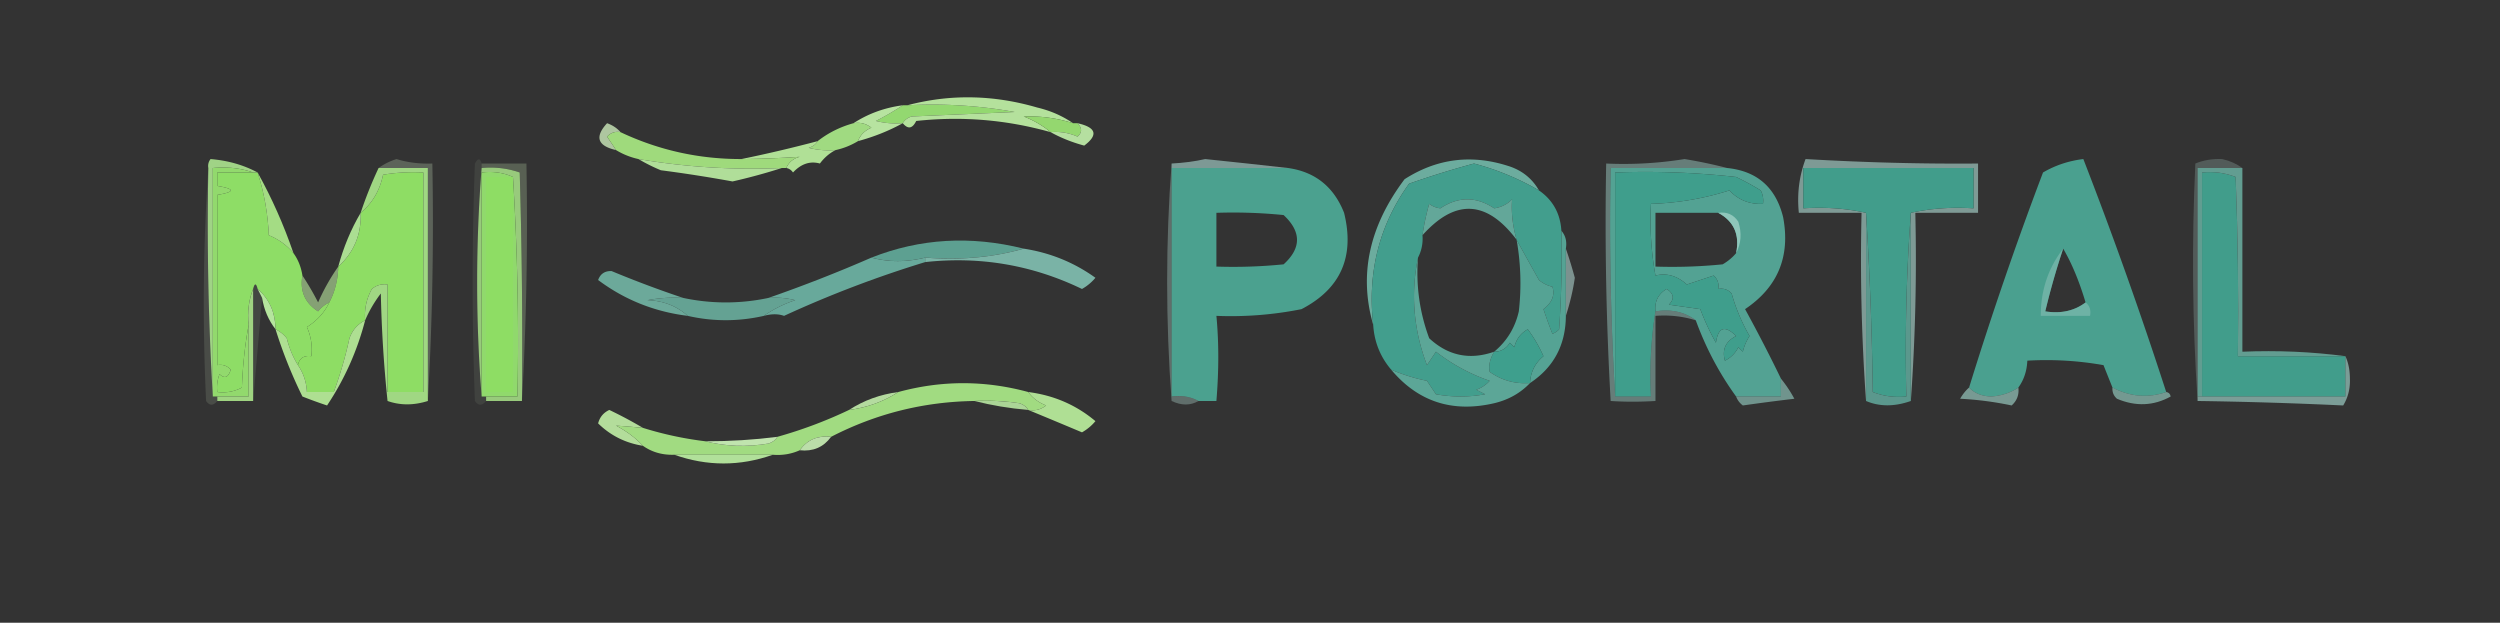 <svg xmlns="http://www.w3.org/2000/svg" width="558" height="139" style="shape-rendering:geometricPrecision;text-rendering:geometricPrecision;image-rendering:optimizeQuality;fill-rule:evenodd;clip-rule:evenodd"><rect width="100%" height="100%" fill="#333333" stroke="none"/><path style="opacity:1" fill="#93d870" d="M201.5 23.5h1q12.166-.652 24 1.5l-23 1q-1.374.417-2 1.5a18.4 18.4 0 0 1-6-.5 61 61 0 0 0 6-3.5"/><path style="opacity:1" fill="#b4e19c" d="M239.5 27.5a32.2 32.2 0 0 0-11-1.5q3.387 1.314 6 3.5-14.716-4.158-30-2.5-1.278 2.592-3 .5.626-1.083 2-1.5l23-1a103 103 0 0 0-24-1.5q14.318-3.789 29 .5 4.463 1.057 8 3.5"/><path style="opacity:.999" fill="#94d76f" d="M239.5 27.5h1q1.593 1.612 0 3a12 12 0 0 0-6-1q-2.613-2.186-6-3.5 5.601-.21 11 1.5"/><path style="opacity:1" fill="#b7e3a0" d="M201.5 23.5a61 61 0 0 1-6 3.5q2.96.743 6 .5-4.629 2.551-10 4 .76-2.038 3-3-1.783-1.393-4-1 4.95-3.213 11-4"/><path style="opacity:1" fill="#b5dfa0" d="M240.5 27.5q6.276 1.41 1.5 5-4.08-1.1-7.5-3a12 12 0 0 1 6 1q1.593-1.388 0-3"/><path style="opacity:.812" fill="#cae7b9" d="M138.5 29.5q-1.763-.329-3 1a184 184 0 0 1 2 3q-6.218-1.416-2-6 1.858.664 3 2"/><path style="opacity:.996" fill="#a1db82" d="M190.5 27.5q2.217-.393 4 1-2.24.962-3 3a16.3 16.3 0 0 1-5 2 18.4 18.4 0 0 1-6-.5q1.374-.417 2-1.5 3.523-2.761 8-4"/><path style="opacity:1" fill="#b0e096" d="M182.5 31.5q-.626 1.083-2 1.5 2.96.743 6 .5-2.022 1.029-3.5 3-3.276-.912-6 2-.575-.834-1.5-1 .837-1.935 3-2.5-6.41.435-13 .5a309 309 0 0 0 17-4"/><path style="opacity:1" fill="#9fda7c" d="M138.5 29.5q12.775 6.036 27 6 6.59-.065 13-.5-2.163.565-3 2.5h-1a149.7 149.7 0 0 1-32-2 16.3 16.3 0 0 1-5-2 184 184 0 0 0-2-3q1.237-1.329 3-1"/><path style="opacity:.725" fill="#99c0ba" d="M287.5 37.5h-26v-1q4.137-.223 7.5-1 9.4.973 18.5 2"/><path style="opacity:.974" fill="#b3e39c" d="M142.5 35.5a149.7 149.7 0 0 0 32 2 130 130 0 0 1-11 3 309 309 0 0 0-16-2.5 39 39 0 0 1-5-2.5"/><path style="opacity:1" fill="#8edd64" d="M81.5 71.5q-2.51 1.264-3.5 4a89 89 0 0 1-3.5 12h-6q-.156-3.305-2-6 .481-2.322 3-2 .384-3.44-1-6.5 3.398-2.14 5-5.5 1.902-3.608 2-8 5.273-4.795 5-12 3.903-3.213 5-8.5a41 41 0 0 1 9-.5v49h-8v-24q-1.983-.255-3.5 1-1.803 3.265-1.5 7"/><path style="opacity:1" fill="#8edd66" d="M56.5 38.5h1q2.17 6.695 2.5 14 3.307 1.368 5.5 4 1.556 2.145 2 5-.915 5.192 3.5 8 1.063-1.32 2.5-2-1.602 3.36-5 5.5 1.384 3.06 1 6.5-2.519-.322-3 2-1.65-2.666-2.5-6-1.062-1.32-2.5-2-.061-5.604-4-9-.5-2-1 0-1.46 3.672-1 8-1.238 6.723-1.5 14-2.55 1.36-5.5 1a8.4 8.4 0 0 1 .5-4q1.697 1.656 2.5-1-1.238-1.329-3-1v-38q6-1 0-2v-3z"/><path style="opacity:1" fill="#4ba18f" d="M261.5 37.5h26q9.05 1.282 12.5 10 3.622 14.682-9.5 21.5a80 80 0 0 1-19 1.5q.844 8.86 0 19h-4q-2.647-1.442-6-1zm10 10q7.517-.25 15 .5 5.98 5.57 0 11-7.483.75-15 .5z"/><path style="opacity:1" fill="#a0d386" d="M57.5 38.5h-1q-4.18-1.465-9-1v51a651 651 0 0 1-1-51 2.43 2.43 0 0 1 .5-2q5.838.493 10.5 3"/><path style="opacity:.078" fill="#e5fdd6" d="M107.5 36.5v1q-2 25.5 0 51h1v1q-1.345 1.647-2.5 0a702 702 0 0 1 0-53q1.035-1.857 1.5 0"/><path style="opacity:1" fill="#53a293" d="M385.5 37.5q10.046 1.02 12.5 11 2.462 13.13-8.5 20.5 4.2 7.65 8 15.5v4h-10q-5.64-7.775-9-17-3.732-2.832-9-2-.338-3.324 2.5-5 2.426 1.554.5 3.5l7 1a53 53 0 0 0 3.5 7.5q.74-5.227 4.5-1.5-3.52 1.786-2.5 5.5a6.54 6.54 0 0 0 3-3l1 1a11.3 11.3 0 0 1 1.5-3.5 41.7 41.7 0 0 1-4-9.5q-1.237-1.329-3-1 .329-1.762-1-3l-6 2q-3.252-2.932-7-2a69.2 69.2 0 0 1-1-16 63.5 63.5 0 0 0 17.5-3q2.99 3.203 7.5 3a4.93 4.93 0 0 0-.5-3 61 61 0 0 0-5.5-3 183 183 0 0 0-27-1v50a651 651 0 0 1-1-51zm-2 10q5.263 2.82 4 9-1.214 1.453-3 2.5-7.483.75-15 .5v-12z"/><path style="opacity:1" fill="#3f9e8c" d="M369.5 69.5q-1.485 9.217-1 19h-8v-50q13.537-.497 27 1a61 61 0 0 1 5.5 3q.724 1.422.5 3-4.51.203-7.5-3a63.5 63.5 0 0 1-17.5 3 69.2 69.2 0 0 0 1 16q3.748-.932 7 2l6-2q1.329 1.238 1 3 1.763-.329 3 1a41.7 41.7 0 0 0 4 9.5 11.3 11.3 0 0 0-1.5 3.5l-1-1a6.54 6.54 0 0 1-3 3q-1.02-3.714 2.5-5.5-3.76-3.727-4.5 1.5a53 53 0 0 1-3.5-7.5l-7-1q1.926-1.946-.5-3.5-2.838 1.676-2.5 5"/><path style="opacity:1" fill="#6cac9e" d="M343.5 42.5q-6.743-3.933-14.5-6a205 205 0 0 0-14.5 4.5q-9.983 13.912-8 31.5-4.857-16.765 7-32.5 10.736-6.888 23-3 4.643 1.403 7 5.5"/><path style="opacity:1" fill="#419d8b" d="M523.5 79.5v9h-32v-50q3.928-.402 7.5 1 .75 19.994.5 40z"/><path style="opacity:.223" fill="#d7fbc2" d="M107.5 37.5v-1h10a703 703 0 0 1-1 53q.25-25.505-.5-51-4.078-1.416-8.5-1"/><path style="opacity:.607" fill="#aeddd4" d="M426.5 89.5v-42q6.705-1.48 14-1v-9h-38v9q7.295-.48 14 1v42a442 442 0 0 1-1-42h-14q-.636-6.305 1.5-12 19.787 1.156 38.5 1v11h-14a442 442 0 0 1-1 42"/><path style="opacity:1" fill="#419d8b" d="M426.5 47.5a421 421 0 0 0-1 41q-3.928.402-7.5-1a792 792 0 0 0-1.5-40q-6.705-1.48-14-1v-9h38v9q-7.295-.48-14 1"/><path style="opacity:.123" fill="#e4fed3" d="M46.5 37.5a651 651 0 0 0 1 51h1v1q-1.345 1.647-2.5 0-1.242-26.257.5-52"/><path style="opacity:1" fill="#8fc7bb" d="M383.5 47.5q2.927-.41 4.5 2 1.194 3.807-.5 7 1.263-6.18-4-9"/><path style="opacity:.953" fill="#9dd280" d="M107.5 37.5q4.422-.416 8.5 1 .75 25.495.5 51h-8v-1h7a601 601 0 0 0-1-49q-3.161-1.453-7-1v50q-2-25.5 0-51"/><path style="opacity:1" fill="#90d96c" d="M114.5 39.5a601 601 0 0 1 1 49h-8v-50q3.839-.453 7 1"/><path style="opacity:1" fill="#8edd64" d="M114.5 39.5v48h-6v-48z"/><path style="opacity:1" fill="#5b988d" d="M416.5 47.5a792 792 0 0 1 1.5 40q3.572 1.402 7.5 1a421 421 0 0 1 1-41v42q-5.48 1.93-10 0z"/><path style="opacity:.982" fill="#639f93" d="M500.5 37.5v41q11.778-.488 23 1h-24q.25-20.006-.5-40-3.572-1.402-7.5-1v50h-1v-51z"/><path style="opacity:1" fill="#a4dc84" d="M57.5 38.5q4.74 8.498 8 18-2.193-2.632-5.5-4-.33-7.305-2.5-14"/><path style="opacity:.506" fill="#99c5bd" d="M385.5 37.5h-26a651 651 0 0 0 1 51h8q-.485-9.783 1-19 5.268-.832 9 2-4.337-1.354-9-1v19q-5.272.318-10 0-1.5-26.48-1-53a85 85 0 0 0 17.5-1q4.986.825 9.5 2"/><path style="opacity:1" fill="#abde92" d="M80.5 47.5q.272 7.206-5 12 1.732-6.445 5-12"/><path style="opacity:1" fill="#92d96d" d="M56.5 38.5h-8v3q6 1 0 2v38q1.762-.329 3 1-.803 2.656-2.5 1a8.4 8.4 0 0 0-.5 4q2.95.36 5.5-1 .262-7.277 1.5-14v16h-8v-51q4.82-.465 9 1"/><path style="opacity:.953" fill="#60a696" d="M228.5 55.5q-10.386 2.945-22 2-6.237 1.56-12 0 16.258-6.43 34-2"/><path style="opacity:.357" fill="#b2d8d1" d="M261.5 36.5v52q3.353-.442 6 1-2.7 1.566-6 0-1.99-26.743 0-53"/><path style="opacity:1" fill="#68a99b" d="M194.5 57.5q5.763 1.56 12 0v1a251 251 0 0 0-31.5 12q-1.949-.699-4.5 0 3.124-2.21 7-3.5a18.4 18.4 0 0 0-6-.5 323 323 0 0 0 23-9"/><path style="opacity:.996" fill="#7bb4a7" d="M228.5 55.5q8.83 1.356 16 6.5a10.8 10.8 0 0 1-3 2.5q-16.596-8.01-35-6v-1q11.614.945 22-2"/><path style="opacity:.982" fill="#6dab9c" d="M152.5 66.5a32.4 32.4 0 0 0-8 .5q5.313.18 9 3.5-11.124-1.37-20-8 .75-2.07 3-2a240 240 0 0 0 16 6"/><path style="opacity:1" fill="#429e8d" d="M343.5 42.5q4.649 3.231 5 9 .25 11.01-.5 22-.621.685-1.5 1a100 100 0 0 1-2-5.5q2.883-2.19 2-5a6.8 6.8 0 0 1-3-1.5 726 726 0 0 1-5-9q-1.337-4.69-1-9a6.9 6.9 0 0 1-4 2q-6-4-12 0a4.94 4.94 0 0 1-2.5-1 53 53 0 0 0-1.5 7q.201 2.687-1 5-2.487 12.18 2 24l2-3a41.8 41.8 0 0 0 12 6.5 7.3 7.3 0 0 1-3 2l2 1a30.5 30.5 0 0 1-11 0l-2-3a40 40 0 0 1-8-2.5q-3.653-4.31-4-10-1.983-17.588 8-31.5a205 205 0 0 1 14.5-4.5q7.757 2.067 14.5 6"/><path style="opacity:1" fill="#63a799" d="M338.5 53.5q-10.028-13.264-21-1a53 53 0 0 1 1.5-7 4.94 4.94 0 0 0 2.5 1q6-4 12 0a6.9 6.9 0 0 0 4-2q-.337 4.31 1 9"/><path style="opacity:.62" fill="#a9cdc8" d="M349.5 55.5a97 97 0 0 1 2 6.5q-.569 4.045-2 8.5z"/><path style="opacity:1" fill="#4aa08f" d="M483.5 87.5q-6.077 2.1-12-1-.989-2.457-2-5a73 73 0 0 0-17-1q-.143 3.429-2 6-2.572 1.736-6 2-3.21-.084-5-2a815 815 0 0 1 16.5-48q4.1-2.407 9-3a968 968 0 0 1 18.5 52m-18-20q-3.732 2.832-9 2a168 168 0 0 1 4-14q2.858 4.848 5 12"/><path style="opacity:1" fill="#b5e59d" d="M57.5 64.5q3.939 3.396 4 9-2.347-3.015-3-7z"/><path style="opacity:.247" fill="#dbf8ce" d="M95.5 89.5v-52h-11q1.712-1.259 4-2 3.65 1.146 8 1a703 703 0 0 1-1 53"/><path style="opacity:1" fill="#55a394" d="M348.5 51.5q1.401 1.602 1 4v15q-.06 9.737-8 15 .186-3.678 3-6a31.2 31.2 0 0 0-3.5-6q-2.377 1.315-3 4l-1-1q-1.224 1.985-3.5 2 4.245-3.514 5.5-9a55.3 55.3 0 0 0-.5-16 726 726 0 0 0 5 9 6.8 6.8 0 0 0 3 1.5q.883 2.81-2 5 .905 2.738 2 5.5a3.65 3.65 0 0 0 1.5-1q.75-10.99.5-22"/><path style="opacity:.62" fill="#b8e59d" d="M75.5 59.5q-.098 4.392-2 8-1.437.68-2.5 2-4.415-2.808-3.5-8a61 61 0 0 1 3.5 6 46.4 46.4 0 0 1 4.5-8"/><path style="opacity:.937" fill="#68aa9a" d="M152.5 66.5a45.6 45.6 0 0 0 19 0 18.4 18.4 0 0 1 6 .5q-3.876 1.29-7 3.5-8.547 1.935-17 0-3.687-3.32-9-3.5a32.4 32.4 0 0 1 8-.5"/><path style="opacity:.098" fill="#dfffce" d="m57.5 64.5 1 2-2 23v-25q.5-2 1 0"/><path style="opacity:.221" fill="#bfe8e0" d="M500.5 37.5h-10v52q-1.743-26.243-.5-53 2.752-1.14 6-1 2.592.599 4.5 2"/><path style="opacity:.62" fill="#85bcb3" d="M460.5 55.5a168 168 0 0 0-4 14q5.268.832 9-2 1.356 1.064 1 3h-11q-.007-8.53 5-15"/><path style="opacity:.984" fill="#a1d984" d="M84.5 37.5h11v52q-4.757 1.5-9 0a290 290 0 0 1-1.5-24q-2.188 2.898-3.5 6-.303-3.735 1.5-7 1.517-1.255 3.5-1v24h8v-49a41 41 0 0 0-9 .5q-1.097 5.287-5 8.5a91 91 0 0 1 4-10"/><path style="opacity:.998" fill="#9fd481" d="M56.5 64.5v25h-8v-1h7v-16q-.46-4.328 1-8"/><path style="opacity:1" fill="#3e9f8d" d="M341.5 85.5q-4.994.354-9-2.5-.428-2.082 1-4.5 2.276-.015 3.5-2l1 1q.623-2.685 3-4a31.2 31.2 0 0 1 3.5 6q-2.814 2.322-3 6"/><path style="opacity:1" fill="#5ca697" d="M316.5 57.5q-.726 9.316 2.5 18 6.331 5.87 14.5 3-1.428 2.418-1 4.5 4.006 2.854 9 2.5-3.224 3.369-8 4.5-13.997 3.25-23-7.5a40 40 0 0 0 8 2.5l2 3q5.5 1 11 0l-2-1a7.3 7.3 0 0 0 3-2 41.8 41.8 0 0 1-12-6.5l-2 3q-4.487-11.82-2-24"/><path style="opacity:1" fill="#aedf92" d="M81.5 71.5q-2.664 10.257-8.5 19a100 100 0 0 1-5.5-2 104 104 0 0 1-6-15q1.438.68 2.5 2 .85 3.334 2.5 6 1.844 2.695 2 6h6a89 89 0 0 0 3.5-12q.99-2.736 3.5-4"/><path style="opacity:.714" fill="#88bab1" d="M397.5 84.5a29 29 0 0 1 3 4.5 505 505 0 0 0-11.5 1.5q-1.075-.816-1.5-2h10z"/><path style="opacity:.724" fill="#93c1b7" d="M439.5 86.5q1.79 1.916 5 2 3.428-.264 6-2 .282 2.405-1.5 4a73.4 73.4 0 0 0-11.5-1.5q.85-1.492 2-2.5"/><path style="opacity:.735" fill="#8cbeb3" d="M471.5 86.5q5.923 3.1 12 1 .814.09 1 1-5.729 3.162-12 .5-1.129-1.005-1-2.5"/><path style="opacity:.734" fill="#94c3ba" d="M523.5 79.5q.99 2.195 1 5 .132 3.32-1.5 6a986 986 0 0 0-32.5-1v-1h33z"/><path style="opacity:.945" fill="#bbe4a5" d="M200.5 87.5q-4.95 3.213-11 4 4.95-3.213 11-4"/><path style="opacity:1" fill="#afdf94" d="M229.5 87.5q8.587 1.1 15 6.5a10.8 10.8 0 0 1-3 2.5 1784 1784 0 0 0-12-5q2.217.393 4-1-2.526-.975-4-3"/><path style="opacity:.984" fill="#b5df9c" d="M143.5 95.5a238 238 0 0 0-6-.5q3.538 1.864 6 4.5-5.84-.92-10-5 .548-2.103 2.5-3a94 94 0 0 1 7.5 4"/><path style="opacity:1" fill="#a1db81" d="M229.5 87.5q1.474 2.025 4 3-1.783 1.393-4 1-.626-1.083-2-1.5a50.4 50.4 0 0 0-10-.5q-16.979.245-32 8-4.486-.501-7 3-2.818 1.262-6 1h-22q-3.978.136-7-2-2.462-2.636-6-4.5 2.888.203 6 .5a78 78 0 0 0 14 3q6.722 1.722 14 .5 1.374-.417 2-1.5a99.6 99.6 0 0 0 16-6q6.05-.787 11-4 14.487-3.943 29 0"/><path style="opacity:.929" fill="#b4e19e" d="M217.5 89.5q5.025-.247 10 .5 1.374.417 2 1.5-6.276-.526-12-2"/><path style="opacity:.953" fill="#c2e6af" d="M185.5 97.5q-2.528 3.477-7 3 2.514-3.501 7-3"/><path style="opacity:.973" fill="#c4e9b2" d="M173.5 97.5q-.626 1.083-2 1.5-7.278 1.222-14-.5 8.255-.007 16-1"/><path style="opacity:.997" fill="#b1e09a" d="M150.5 101.5h22q-10.991 3.891-22 0"/></svg>